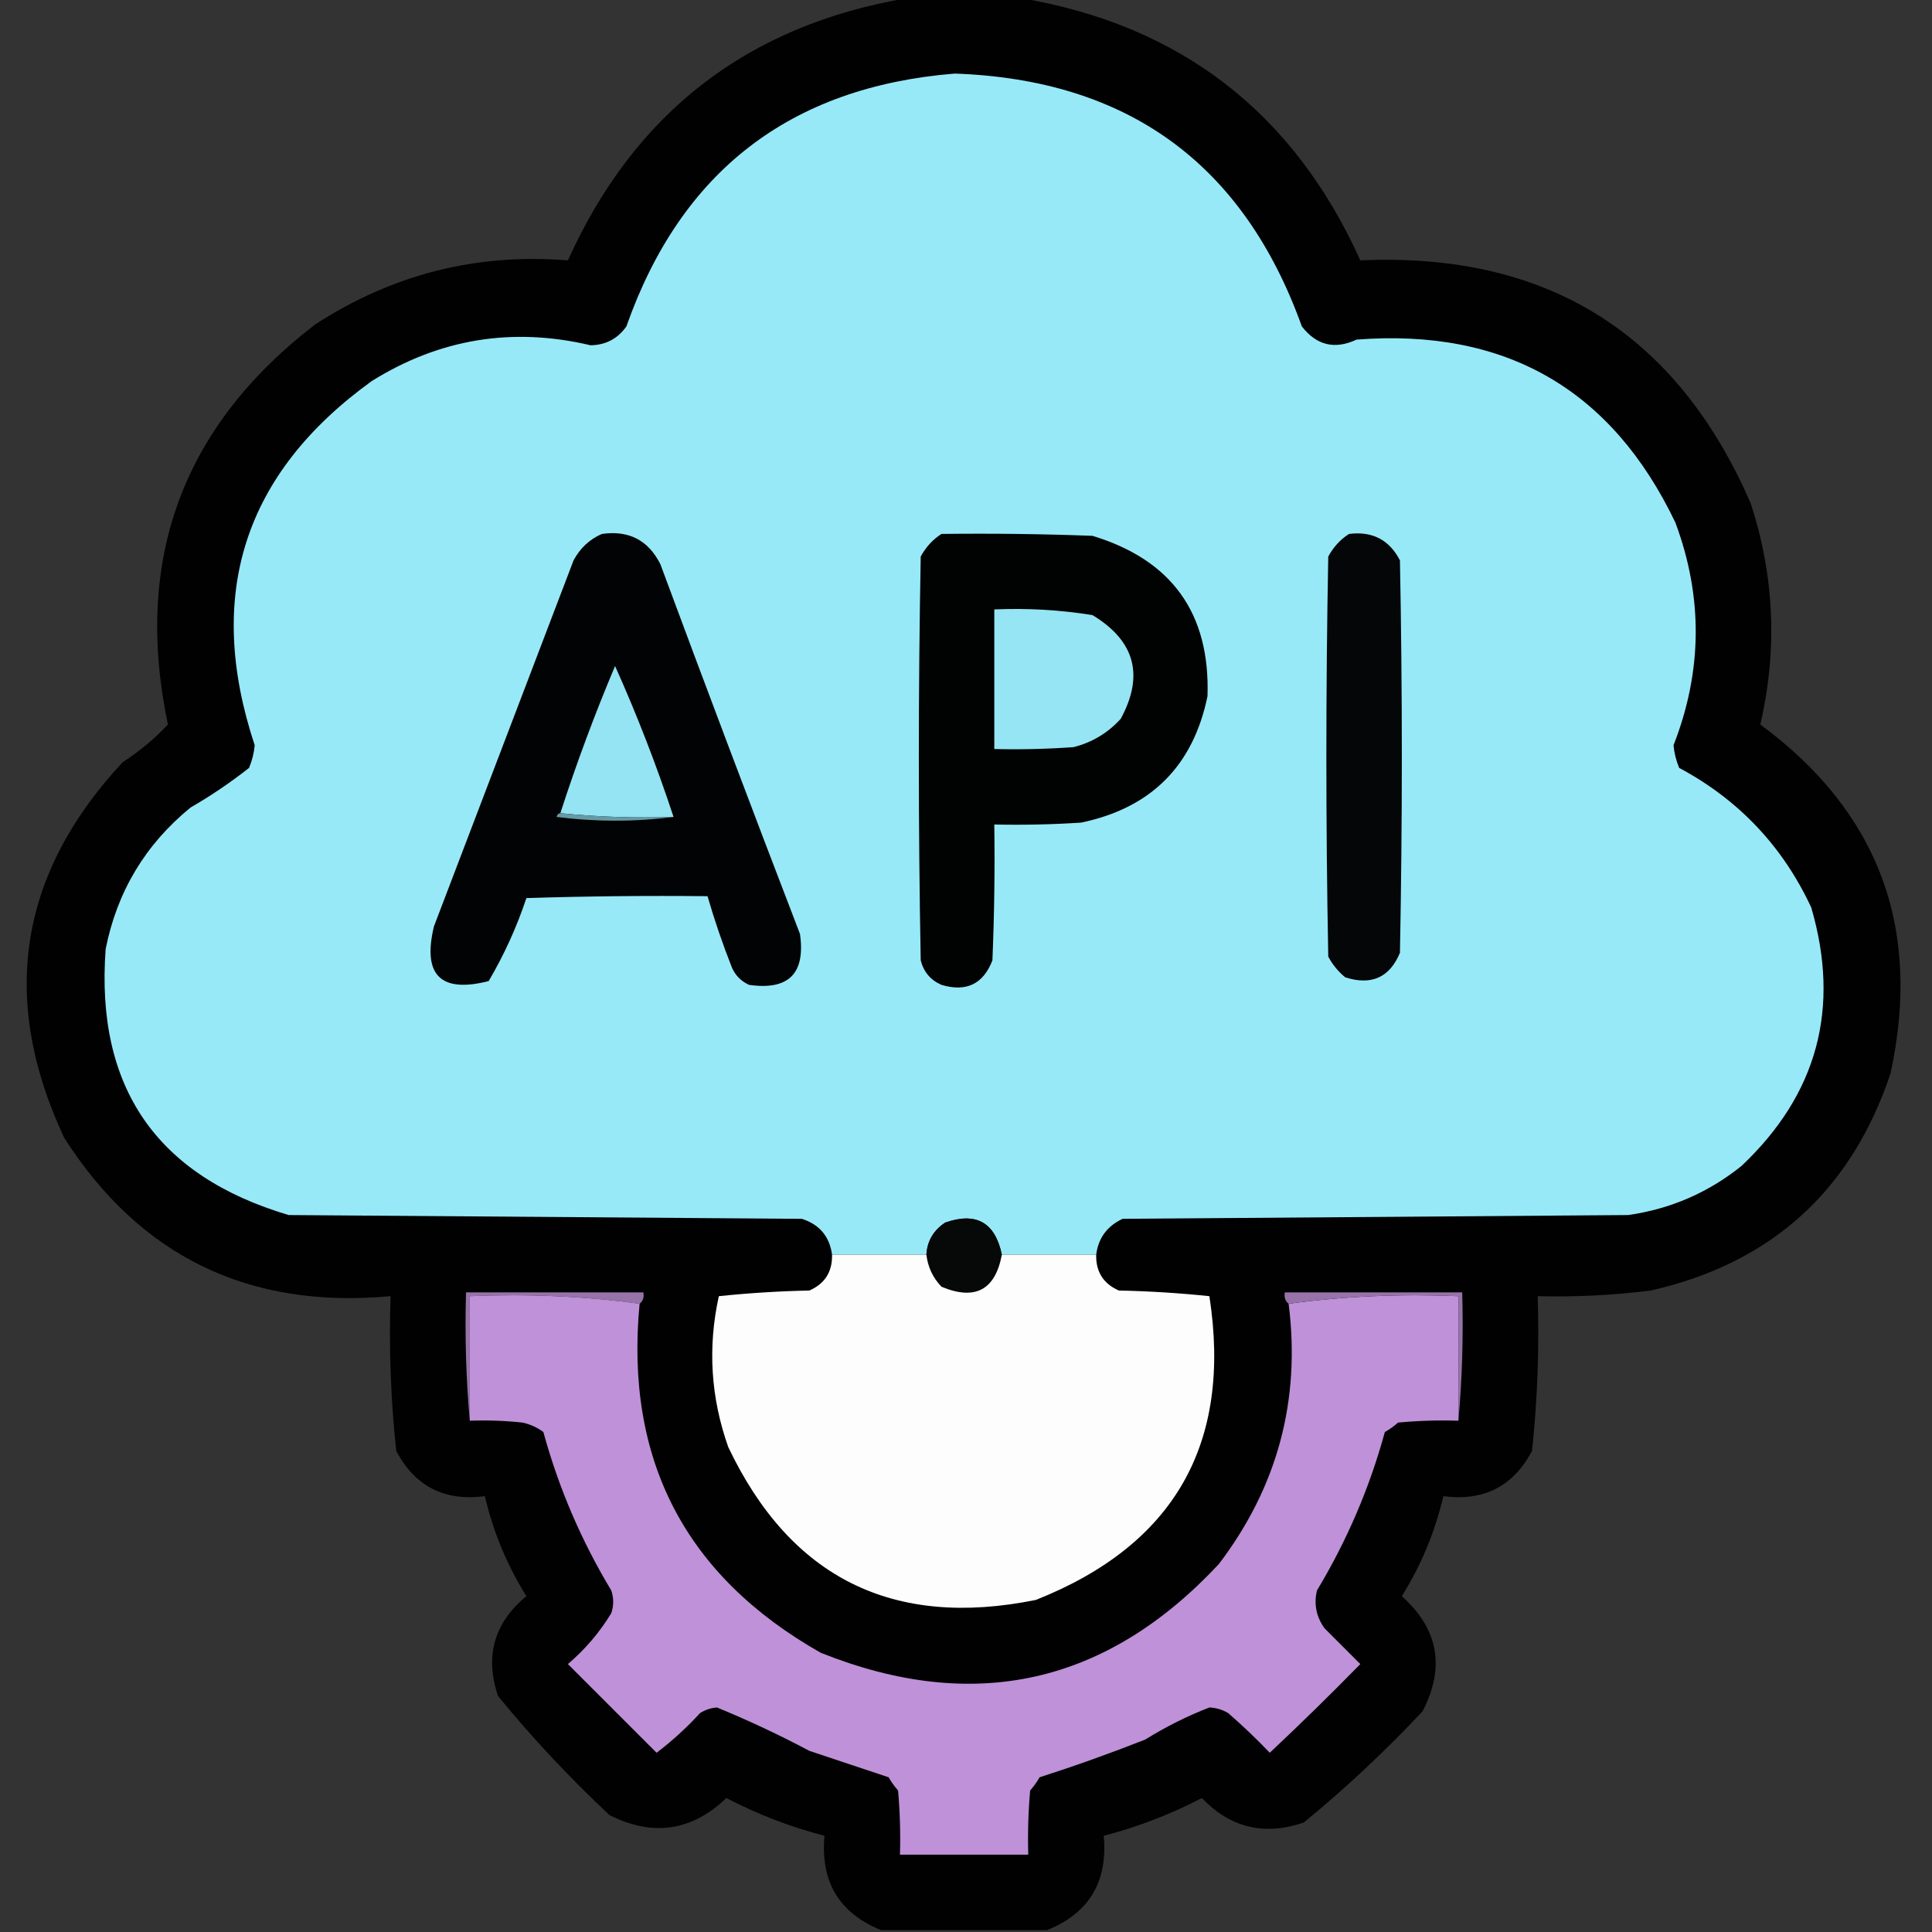 <?xml version="1.0" encoding="UTF-8"?>
<!DOCTYPE svg PUBLIC "-//W3C//DTD SVG 1.1//EN" "http://www.w3.org/Graphics/SVG/1.1/DTD/svg11.dtd">
<svg xmlns="http://www.w3.org/2000/svg" version="1.1" width="512px" height="512px" style="shape-rendering:geometricPrecision; text-rendering:geometricPrecision; image-rendering:optimizeQuality; fill-rule:evenodd; clip-rule:evenodd" xmlns:xlink="http://www.w3.org/1999/xlink">
<rect width="100%" height="100%" fill="#333333" stroke="none"/>
<g><path style="opacity:0.978" fill="#010102" d="M 240.5,-0.5 C 250.5,-0.5 260.5,-0.5 270.5,-0.5C 312.817,6.643 342.817,29.809 360.5,69C 409.901,66.775 444.401,88.275 464,133.5C 470.243,152.765 471.077,172.265 466.5,192C 497.89,215.147 509.39,245.98 501,284.5C 490.609,315.557 469.442,334.724 437.5,342C 427.541,343.256 417.541,343.756 407.5,343.5C 407.946,357.24 407.446,370.907 406,384.5C 401.031,393.902 393.197,397.902 382.5,396.5C 380.294,405.955 376.627,414.789 371.5,423C 381.203,431.703 383.037,441.869 377,453.5C 367.103,464.067 356.603,473.9 345.5,483C 335.07,486.554 326.07,484.387 318.5,476.5C 310.189,480.825 301.523,484.158 292.5,486.5C 293.611,498.681 288.611,507.014 277.5,511.5C 262.833,511.5 248.167,511.5 233.5,511.5C 222.389,507.014 217.389,498.681 218.5,486.5C 209.477,484.158 200.811,480.825 192.5,476.5C 183.287,485.299 172.953,486.799 161.5,481C 150.933,471.103 141.1,460.603 132,449.5C 128.416,438.922 130.916,430.088 139.5,423C 134.373,414.789 130.706,405.955 128.5,396.5C 117.803,397.902 109.969,393.902 105,384.5C 103.554,370.907 103.054,357.24 103.5,343.5C 65.916,346.956 37.083,332.956 17,301.5C -0.205,264.737 4.961,231.57 32.5,202C 36.968,199.118 40.968,195.784 44.5,192C 35.333,148.363 48.333,113.029 83.5,86C 103.93,72.715 126.263,67.049 150.5,69C 168.183,29.809 198.183,6.643 240.5,-0.5 Z"/></g>
<g><path style="opacity:1" fill="#97e9f8" d="M 290.5,332.5 C 282.167,332.5 273.833,332.5 265.5,332.5C 263.702,323.96 258.702,321.126 250.5,324C 247.404,326.029 245.738,328.862 245.5,332.5C 237.167,332.5 228.833,332.5 220.5,332.5C 219.839,327.67 217.172,324.503 212.5,323C 167.167,322.667 121.833,322.333 76.5,322C 41.456,311.604 25.289,288.104 28,251.5C 31.023,236.283 38.523,223.783 50.5,214C 55.926,210.871 61.093,207.371 66,203.5C 66.808,201.577 67.308,199.577 67.5,197.5C 54.287,157.643 64.62,125.476 98.5,101C 116.467,89.775 135.8,86.608 156.5,91.5C 160.528,91.437 163.695,89.771 166,86.5C 180.488,45.347 209.488,23.014 253,19.5C 298.872,21.091 329.539,43.424 345,86.5C 348.9,91.533 353.733,92.7 359.5,90C 398.917,86.948 427.084,103.115 444,138.5C 451.341,158.217 451.174,177.884 443.5,197.5C 443.692,199.577 444.192,201.577 445,203.5C 460.776,211.943 472.443,224.276 480,240.5C 487.79,267.179 481.623,290.013 461.5,309C 452.723,316.053 442.723,320.386 431.5,322C 386.833,322.333 342.167,322.667 297.5,323C 293.403,324.922 291.07,328.088 290.5,332.5 Z"/></g>
<g><path style="opacity:1" fill="#020304" d="M 159.5,141.5 C 166.623,140.479 171.79,143.146 175,149.5C 187.137,182.244 199.47,214.911 212,247.5C 213.5,258 209,262.5 198.5,261C 196.43,260.052 194.93,258.552 194,256.5C 191.526,250.243 189.359,243.91 187.5,237.5C 171.497,237.333 155.497,237.5 139.5,238C 136.934,245.704 133.601,253.038 129.5,260C 116.743,263.243 111.91,258.41 115,245.5C 127.333,213.167 139.667,180.833 152,148.5C 153.742,145.254 156.242,142.921 159.5,141.5 Z"/></g>
<g><path style="opacity:1" fill="#010202" d="M 249.5,141.5 C 262.837,141.333 276.171,141.5 289.5,142C 310.556,148.385 320.723,162.551 320,184.5C 316.203,202.964 305.036,214.131 286.5,218C 278.841,218.5 271.174,218.666 263.5,218.5C 263.667,230.505 263.5,242.505 263,254.5C 260.575,260.795 256.075,262.962 249.5,261C 246.619,259.749 244.786,257.583 244,254.5C 243.333,218.833 243.333,183.167 244,147.5C 245.36,144.977 247.193,142.977 249.5,141.5 Z"/></g>
<g><path style="opacity:1" fill="#040607" d="M 357.5,141.5 C 363.682,140.719 368.182,143.053 371,148.5C 371.667,183.167 371.667,217.833 371,252.5C 368.27,259.053 363.437,261.22 356.5,259C 354.622,257.457 353.122,255.624 352,253.5C 351.333,218.167 351.333,182.833 352,147.5C 353.36,144.977 355.193,142.977 357.5,141.5 Z"/></g>
<g><path style="opacity:1" fill="#95e5f4" d="M 263.5,161.5 C 272.235,161.124 280.902,161.624 289.5,163C 300.77,169.807 303.27,178.974 297,190.5C 293.579,194.257 289.412,196.757 284.5,198C 277.508,198.5 270.508,198.666 263.5,198.5C 263.5,186.167 263.5,173.833 263.5,161.5 Z"/></g>
<g><path style="opacity:1" fill="#94e4f3" d="M 178.5,216.5 C 168.319,216.827 158.319,216.494 148.5,215.5C 152.757,202.313 157.59,189.313 163,176.5C 168.85,189.548 174.017,202.882 178.5,216.5 Z"/></g>
<g><path style="opacity:1" fill="#649ba5" d="M 148.5,215.5 C 158.319,216.494 168.319,216.827 178.5,216.5C 168.326,217.823 157.993,217.823 147.5,216.5C 147.624,215.893 147.957,215.56 148.5,215.5 Z"/></g>
<g><path style="opacity:1" fill="#070909" d="M 265.5,332.5 C 263.748,341.877 258.415,344.711 249.5,341C 247.218,338.603 245.884,335.769 245.5,332.5C 245.738,328.862 247.404,326.029 250.5,324C 258.702,321.126 263.702,323.96 265.5,332.5 Z"/></g>
<g><path style="opacity:1" fill="#fdfdfd" d="M 220.5,332.5 C 228.833,332.5 237.167,332.5 245.5,332.5C 245.884,335.769 247.218,338.603 249.5,341C 258.415,344.711 263.748,341.877 265.5,332.5C 273.833,332.5 282.167,332.5 290.5,332.5C 290.392,337.021 292.392,340.188 296.5,342C 304.521,342.168 312.521,342.668 320.5,343.5C 326.54,382.611 311.207,409.444 274.5,424C 236.664,431.665 209.497,418.165 193,383.5C 188.346,370.375 187.513,357.042 190.5,343.5C 198.479,342.668 206.479,342.168 214.5,342C 218.608,340.188 220.608,337.021 220.5,332.5 Z"/></g>
<g><path style="opacity:1" fill="#9773aa" d="M 169.5,345.5 C 154.871,343.516 139.871,342.85 124.5,343.5C 124.5,354.5 124.5,365.5 124.5,376.5C 123.505,365.346 123.172,354.012 123.5,342.5C 139.167,342.5 154.833,342.5 170.5,342.5C 170.737,343.791 170.404,344.791 169.5,345.5 Z"/></g>
<g><path style="opacity:1" fill="#bf91d8" d="M 169.5,345.5 C 165.565,386.8 181.565,417.634 217.5,438C 258.057,454.235 293.224,446.402 323,414.5C 338.561,394.038 344.727,371.038 341.5,345.5C 356.129,343.516 371.129,342.85 386.5,343.5C 386.5,354.5 386.5,365.5 386.5,376.5C 381.156,376.334 375.823,376.501 370.5,377C 369.421,377.956 368.255,378.789 367,379.5C 362.953,394.298 356.953,408.298 349,421.5C 348.159,425.12 348.826,428.454 351,431.5C 354.167,434.667 357.333,437.833 360.5,441C 352.652,449.015 344.652,456.848 336.5,464.5C 333.011,460.845 329.345,457.345 325.5,454C 323.966,453.077 322.299,452.577 320.5,452.5C 314.607,454.78 308.94,457.613 303.5,461C 294.266,464.641 284.933,467.974 275.5,471C 274.789,472.255 273.956,473.421 273,474.5C 272.501,480.157 272.334,485.824 272.5,491.5C 261.167,491.5 249.833,491.5 238.5,491.5C 238.666,485.824 238.499,480.157 238,474.5C 237.044,473.421 236.211,472.255 235.5,471C 228.511,468.67 221.511,466.337 214.5,464C 206.502,459.75 198.335,455.917 190,452.5C 188.373,452.625 186.873,453.125 185.5,454C 181.966,457.869 178.133,461.369 174,464.5C 166.167,456.667 158.333,448.833 150.5,441C 155.083,437.088 158.917,432.588 162,427.5C 162.667,425.5 162.667,423.5 162,421.5C 154.047,408.298 148.047,394.298 144,379.5C 142.352,378.283 140.519,377.45 138.5,377C 133.845,376.501 129.179,376.334 124.5,376.5C 124.5,365.5 124.5,354.5 124.5,343.5C 139.871,342.85 154.871,343.516 169.5,345.5 Z"/></g>
<g><path style="opacity:1" fill="#9773aa" d="M 386.5,376.5 C 386.5,365.5 386.5,354.5 386.5,343.5C 371.129,342.85 356.129,343.516 341.5,345.5C 340.596,344.791 340.263,343.791 340.5,342.5C 356.167,342.5 371.833,342.5 387.5,342.5C 387.828,354.012 387.495,365.346 386.5,376.5 Z"/></g>
</svg>
